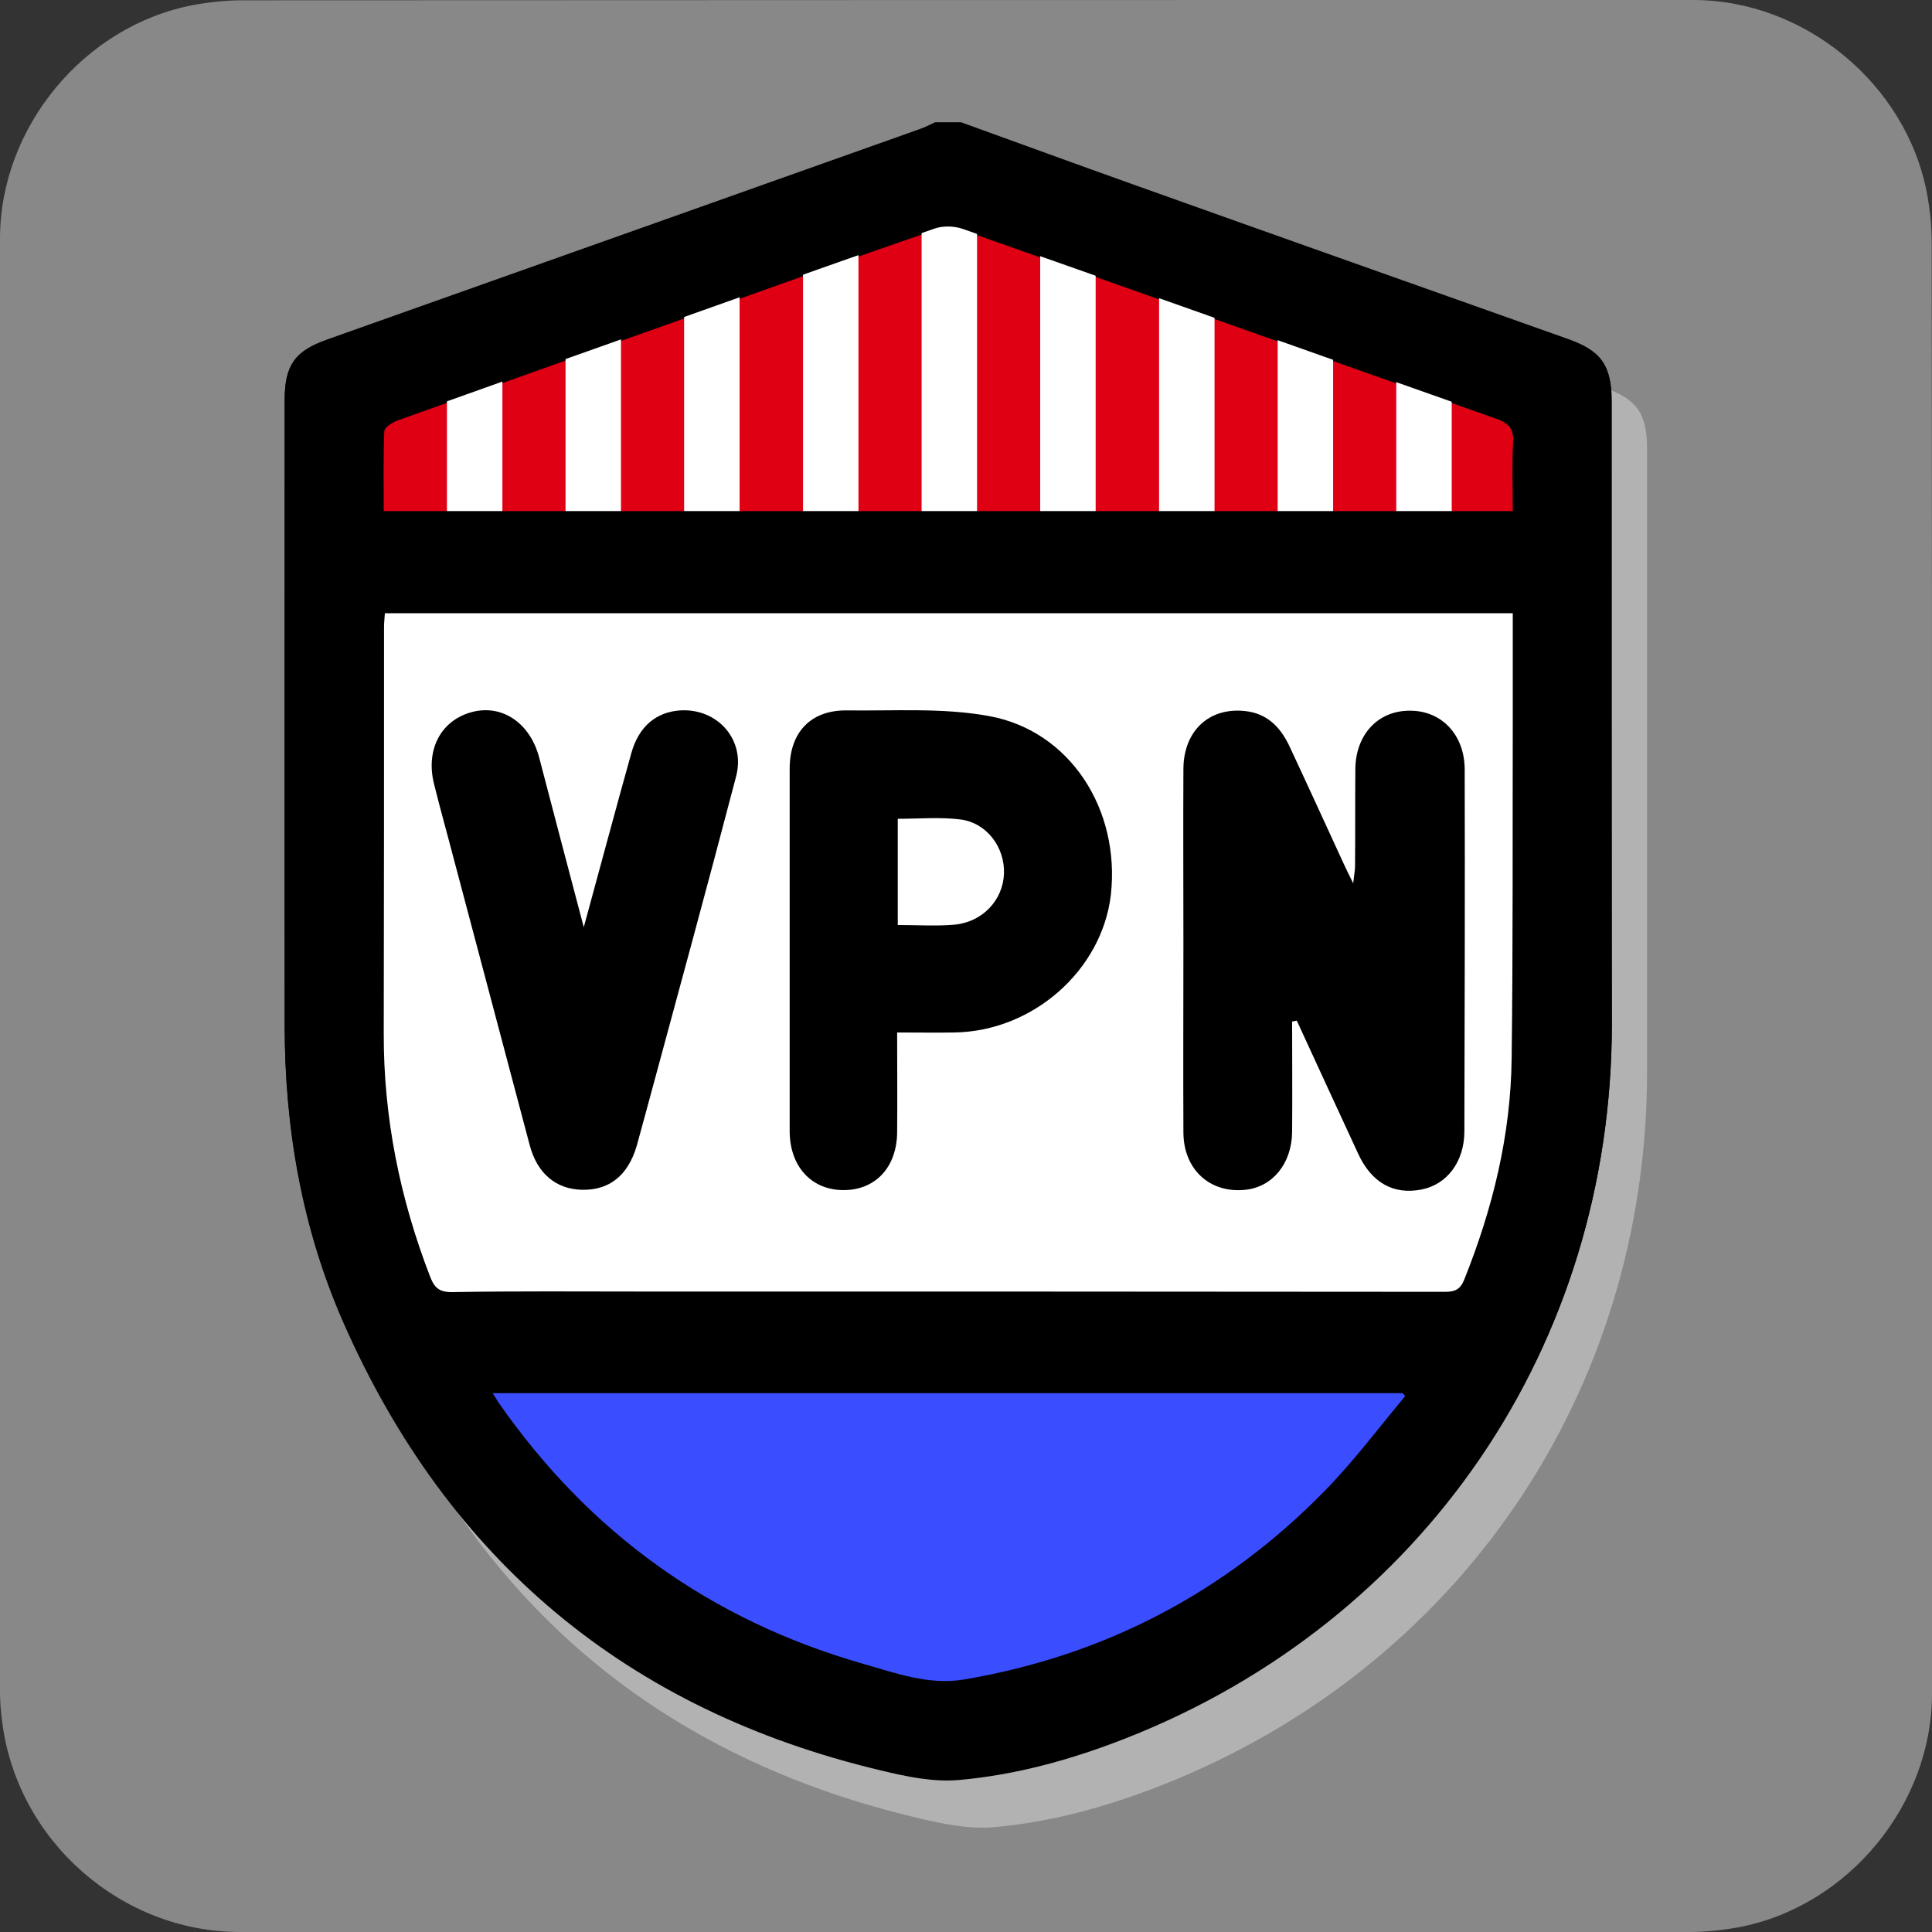 <svg xmlns="http://www.w3.org/2000/svg" viewBox="0 0 650 650" overflow="hidden" preserveAspectRatio="xMidYMid meet" id="eaf-3379-0"><rect x="0" y="0" width="650" height="650" fill="#333333" stroke="none"/><defs><clipPath id="eaf-3379-1"><rect x="0" y="0" width="650" height="650"></rect></clipPath><style>#eaf-3379-0 * {animation: 6000ms linear infinite normal both running;offset-rotate:0deg}@keyframes eaf-3379-2{0%{fill:#3b4eff}31.67%{fill:#3b4eff}35%{fill:#12a000}66.12%{fill:#12a000}68.88%,100%{fill:#3b4eff}}@keyframes eaf-3379-3{0%{fill:#e00013}31.67%{fill:#e00012}36.67%{fill:#12a000}66.12%{fill:#12a000}68.88%,100%{fill:#e00012}}@keyframes eaf-3379-4{0%{fill:#fff}31.67%{fill:#fff}35%{fill:#12a000}66.12%{fill:#12a000}68.88%,100%{fill:#fff}}@keyframes eaf-3379-5{0%{opacity:1}31.67%{opacity:1;animation-timing-function:ease-in-out}35%{opacity:0}61.67%{opacity:0;animation-timing-function:ease-in-out}71.12%,100%{opacity:1}}@keyframes eaf-3379-6{0%,100%{transform:translate(324.95px,328.24px)}}@keyframes eaf-3379-7{0%{transform:scale(0.95,0.95);animation-timing-function:ease-in-out}50%{transform:scale(1.05,1.05);animation-timing-function:ease-in-out}100%{transform:scale(0.95,0.95)}}@keyframes eaf-3379-8{0%,100%{transform:translate(-324.95px,-328.24px)}}@keyframes eaf-3379-9{0%,100%{transform:translate(319.031px,319.895px)}}@keyframes eaf-3379-10{0%,100%{transform:translate(-318.878px,-319.937px)}}@keyframes eaf-3379-11{0%,100%{transform:translate(324.502px,108.363px)}}@keyframes eaf-3379-12{0%{transform:scale(0.6,0.6);animation-timing-function:ease-in-out}50%{transform:scale(0.82,0.82);animation-timing-function:ease-in-out}100%{transform:scale(0.6,0.6)}}@keyframes eaf-3379-13{0%,100%{transform:translate(-0.136px,12.905px)}}@keyframes eaf-3379-14{0%{opacity:0}34.45%{opacity:0;animation-timing-function:ease-in-out}41.12%{opacity:1}62.78%{opacity:1;animation-timing-function:ease-in-out}68.33%,100%{opacity:0}}@keyframes eaf-3379-15{0%{fill:#000000}31.67%{fill:#000000}35%{fill:#fff}66.12%{fill:#fff}68.88%,100%{fill:#000000}}</style></defs><g clip-path="url('#eaf-3379-1')" style="isolation: isolate;"><g><path fill="#888888" d="m650 325.1c0 81.6 0 163.1 0 244.7c0 37.4 -28.2 71.6 -65 78.6c-5.5 1 -11.1 1.6 -16.6 1.6c-162.6 0 -325.2 0 -487.7 0c-39.9 0 -74.7 -30.6 -79.9 -70.2c-0.5 -3.5 -0.8 -7 -0.8 -10.6c0 -163 0 -326 0 -488.9c0 -37.4 28.2 -71.6 65 -78.6c5.4 -1 11.1 -1.6 16.6 -1.6c162.7 -0.1 325.4 -0.1 488.1 -0.1c37.4 0 71.6 28.2 78.6 65c1 5.4 1.6 11.1 1.6 16.6c0.1 81.2 0.1 162.3 0.1 243.5l0 0l0 0z"></path><g transform="matrix(0.95 0 0 0.95 16.247 16.412)" style="animation-name: eaf-3379-6, eaf-3379-7, eaf-3379-8; animation-composition: replace, add, add;"><g style="filter: blur(4px);"><path fill="#b2b2b2" d="m335.9 43.2c20.2 7.3 40.4 14.7 60.6 21.9c51.5 18.3 103 36.6 154.5 54.9c11.7 4.1 15.2 9.2 15.2 21.8c0 73.5 0 147.1 0 220.7c-0.1 113.4 -66.6 211 -172 252.5c-19.1 7.5 -38.8 13 -59.2 14.8c-9.1 0.8 -18.6 -1.2 -27.7 -3.4c-89.6 -21.3 -153.2 -74.3 -190.3 -158.6c-14.7 -33.4 -20.8 -68.9 -20.8 -105.3c0 -73.7 0 -147.5 0 -221.3c0 -12.1 3.6 -17.1 15.1 -21.2c70 -24.9 140.1 -49.7 210.1 -74.6c1.8 -0.6 3.4 -1.5 5.1 -2.3l9.4 0.1l0 0z"></path></g><path fill="#000000" d="m323.4 26.5c20.2 7.3 40.4 14.7 60.6 21.9c51.5 18.4 103 36.6 154.5 54.9c11.7 4.1 15.2 9.2 15.2 21.8c0 73.5 0 147.1 0 220.7c-0.1 113.4 -66.6 211 -172 252.5c-19.1 7.5 -38.8 13 -59.2 14.8c-9.1 0.8 -18.6 -1.2 -27.7 -3.4c-89.6 -21.3 -153.2 -74.3 -190.3 -158.6c-14.7 -33.4 -20.8 -68.9 -20.8 -105.3c0 -73.7 0 -147.5 0 -221.3c0 -12.1 3.6 -17.1 15.1 -21.2c70.2 -24.7 140.2 -49.6 210.2 -74.5c1.8 -0.6 3.4 -1.5 5.1 -2.3l9.3 0l0 0z"></path><g><g><path fill="#3b4eff" d="m157.2 476.1c1 1.7 1.6 2.8 2.4 3.8c32.1 46.1 75 77.1 129 92.5c11.7 3.3 23.5 7.7 35.8 5.6c49.7 -8.5 92.4 -30.7 127.7 -66.7c10.3 -10.5 19.2 -22.5 28.7 -33.8c-0.4 -0.5 -0.8 -1 -1.2 -1.4l-322.4 0l0 0z" style="animation-name: eaf-3379-2;"></path></g><path fill="#e00013" d="m118.8 164.2l400 0c0 -8.3 -0.3 -16.3 0.1 -24.2c0.3 -5 -1.3 -7.3 -6.2 -9c-62.9 -22.2 -125.7 -44.6 -188.6 -66.7c-3.1 -1.1 -7.2 -1.1 -10.2 -0.1c-27.4 9.4 -54.6 19.2 -81.9 28.9c-36.1 12.8 -72.2 25.6 -108.2 38.5c-1.9 0.7 -4.7 2.4 -4.8 3.8c-0.4 9.5 -0.2 19 -0.2 28.8l0 0z" style="animation-name: eaf-3379-3;"></path><path fill="#fff" d="m518.8 199.9l-399.6 0c-0.1 1.8 -0.3 3.3 -0.3 4.8c0 47.9 0 95.9 -0.1 143.8c-0.1 29.9 5.7 58.7 16.5 86.6c1.6 4.1 3.5 5.7 8.2 5.7c22.3 -0.3 44.7 -0.2 67.1 -0.2c94.7 0 189.5 0 284.3 0.1c3.5 0 5.4 -0.8 6.8 -4.3c10.1 -25.2 16.4 -51.2 16.8 -78.4c0.5 -40.3 0.3 -80.6 0.4 -120.9c-0.1 -12.2 -0.1 -24.4 -0.1 -37.2l0 0z" style="animation-name: eaf-3379-4;"></path><g style="animation-name: eaf-3379-5;"><line x1="151" y1="95.1" x2="151" y2="176.7" fill="none" stroke="#fff" stroke-width="19.639" stroke-miterlimit="10"></line><line x1="193" y1="95.1" x2="193" y2="176.7" fill="none" stroke="#fff" stroke-width="19.639" stroke-miterlimit="10"></line><line x1="235" y1="82.5" x2="235" y2="176.7" fill="none" stroke="#fff" stroke-width="19.639" stroke-miterlimit="10"></line><line x1="277.1" y1="60.6" x2="277.1" y2="170.4" fill="none" stroke="#fff" stroke-width="19.639" stroke-miterlimit="10"></line><line x1="319.1" y1="52.6" x2="319.1" y2="176.7" fill="none" stroke="#fff" stroke-width="19.639" stroke-miterlimit="10"></line><line x1="487.2" y1="100.4" x2="487.2" y2="182" fill="none" stroke="#fff" stroke-width="19.639" stroke-miterlimit="10"></line><line x1="445.2" y1="87.8" x2="445.2" y2="182" fill="none" stroke="#fff" stroke-width="19.639" stroke-miterlimit="10"></line><line x1="403.2" y1="65.9" x2="403.2" y2="175.7" fill="none" stroke="#fff" stroke-width="19.639" stroke-miterlimit="10"></line><line x1="361.1" y1="58" x2="361.1" y2="182" fill="none" stroke="#fff" stroke-width="19.639" stroke-miterlimit="10"></line></g></g></g><path fill="#000000" d="m553.7 125.1c0 -12.6 -3.5 -17.6 -15.2 -21.8c-51.5 -18.3 -103 -36.5 -154.5 -54.9c-20.2 -7.2 -40.4 -14.6 -60.6 -21.9l0 0l-9.2 0c-1.7 0.8 -3.4 1.7 -5.1 2.3c-70 24.9 -140 49.7 -210.1 74.6c-11.6 4.1 -15.1 9.1 -15.1 21.2c0 73.7 -0.1 147.5 0 221.3c0 36.5 6.1 71.9 20.8 105.3c37.1 84.2 100.7 137.3 190.3 158.6c9 2.1 18.6 4.2 27.7 3.4c20.4 -1.8 40.1 -7.3 59.2 -14.8c105.5 -41.5 171.9 -139.1 172 -252.5c-0.2 -73.7 -0.2 -147.3 -0.2 -220.8zm-101.6 386.2c-35.3 36 -78 58.3 -127.7 66.7c-12.4 2.1 -24.2 -2.3 -35.8 -5.6c-54 -15.5 -96.9 -46.4 -129 -92.5c-0.7 -1.1 -1.3 -2.2 -2.4 -3.8l0 0l322.4 0c0.4 0.5 0.8 1 1.2 1.4c-9.5 11.4 -18.4 23.3 -28.7 33.8zm66.7 -311.4c0 12.7 0 25 0 37.2c-0.1 40.3 0.1 80.6 -0.4 120.9c-0.3 27.2 -6.7 53.2 -16.8 78.4c-1.4 3.5 -3.3 4.3 -6.8 4.3c-94.7 -0.1 -189.5 -0.1 -284.3 -0.1c-22.4 0 -44.7 -0.2 -67.1 0.2c-4.7 0.1 -6.6 -1.5 -8.2 -5.7c-10.8 -27.9 -16.6 -56.6 -16.5 -86.6c0.1 -47.9 0.1 -95.9 0.1 -143.8c0 -1.5 0.2 -3 0.3 -4.8l399.7 0l0 0zm0.1 -59.9c-0.4 7.9 -0.1 15.9 -0.1 24.2l-400 0l0 0c0 -9.8 -0.2 -19.3 0.2 -28.8c0.1 -1.4 2.9 -3.1 4.8 -3.8c36 -12.9 72.1 -25.7 108.2 -38.5c27.3 -9.7 54.6 -19.5 81.9 -28.9c3 -1.1 7.1 -1 10.2 0.1c62.9 22.1 125.7 44.5 188.7 66.7c4.8 1.6 6.4 3.9 6.1 9z" transform="matrix(0.95 0 0 0.95 16.097 15.955)" style="animation-name: eaf-3379-9, eaf-3379-7, eaf-3379-10; animation-composition: replace, add, add;"></path><path fill="#f20020" stroke="#fff" stroke-width="28" paint-order="stroke" d="m78.649 109.013c0 0 -77.143 -49.288 -79.427 -49.318c-2.284 -0.03 -78.596 48.792 -78.596 48.792c0 0 23.037 -88.598 22.36 -90.779c-0.677 -2.182 -70.691 -59.671 -70.691 -59.671c0 0 91.38 -5.469 93.246 -6.787c1.865 -1.319 34.906 -85.671 34.906 -85.671c0 0 33.439 85.218 35.269 86.585c1.83 1.367 92.264 6.724 92.264 6.724c0 0 -70.714 58.136 -71.448 60.299c-0.734 2.163 22.116 89.826 22.116 89.826z" transform="matrix(0.6 0 0 0.6 324.421 116.106)" opacity="0" style="animation-name: eaf-3379-11, eaf-3379-12, eaf-3379-13, eaf-3379-14; animation-composition: replace, add, add, replace;"></path><g transform="matrix(1.048 0 0 1.048 -15.607 -15.765)"><path fill="#000000" d="m429.7 343c0 11.8 0.1 23.6 0 35.4c-0.1 10.2 -6.3 17.7 -15 18.6c-11.3 1.2 -19.8 -6.4 -19.9 -18.3c-0.1 -20.2 0 -40.5 0 -60.7c0 -18.7 -0.1 -37.4 0 -56.2c0.1 -12.1 8.2 -19.7 19.7 -18.5c7 0.7 11.3 5 14.2 11c5.9 12.6 11.7 25.3 17.5 37.9c0.8 1.7 1.6 3.4 3.1 6.4c0.3 -2.7 0.6 -4.1 0.6 -5.4c0.1 -10.5 0 -21 0.1 -31.5c0.2 -11 7.4 -18.6 17.6 -18.5c10.1 0 17.4 7.7 17.5 18.7c0.1 38.8 0 77.5 -0.1 116.3c0 9.8 -5.6 17.1 -13.7 18.7c-9.1 1.8 -16.2 -2.2 -20.5 -11.7c-6.5 -14.1 -13.1 -28.3 -19.6 -42.5c-0.6 0.1 -1.1 0.2 -1.5 0.3z" style="animation-name: eaf-3379-15;"></path><path fill="#000000" d="m202.3 312.7c5.4 -19.7 10.2 -37.8 15.3 -56c2.4 -8.5 8 -13.1 15.7 -13.6c12 -0.7 21 9.5 17.9 21.2c-9.2 35.2 -18.8 70.3 -28.3 105.4c-1.2 4.4 -2.4 8.8 -3.6 13.2c-2.8 9.5 -8.8 14.3 -17.6 14.1c-8.3 -0.2 -14.4 -5.2 -16.8 -14.5c-8.1 -30.5 -16.2 -61.1 -24.3 -91.6c-2.1 -8.1 -4.4 -16.2 -6.4 -24.3c-2.7 -11 2.3 -20.4 12.3 -23c9.7 -2.5 18.6 3.6 21.5 14.7c4.6 17.7 9.3 35.4 14.3 54.4z" style="animation-name: eaf-3379-15;"></path><path fill="#000000" d="m332.3 244.9c-14.8 -2.7 -30.4 -1.6 -45.6 -1.8c-11.6 -0.1 -18.3 7.1 -18.3 18.7c0 38.8 0 77.5 0 116.3c0 11.5 7.1 19.1 17.5 19c10.2 -0.1 17 -7.5 17 -18.8c0.1 -10.3 0 -20.6 0 -31.8c6.7 0 12.5 0.1 18.4 0c25.2 -0.4 47.3 -19.9 50.2 -44.1c3.1 -27.5 -13.1 -52.8 -39.2 -57.5zm-11.1 67c-5.8 0.5 -11.7 0.1 -18.1 0.1l0 -34.1c6.8 0 13.5 -0.6 20 0.2c8.5 1 14.4 8.9 14.1 17.4c-0.3 8.5 -6.9 15.6 -16 16.4l0 0z" style="animation-name: eaf-3379-15;"></path></g></g></g></svg>